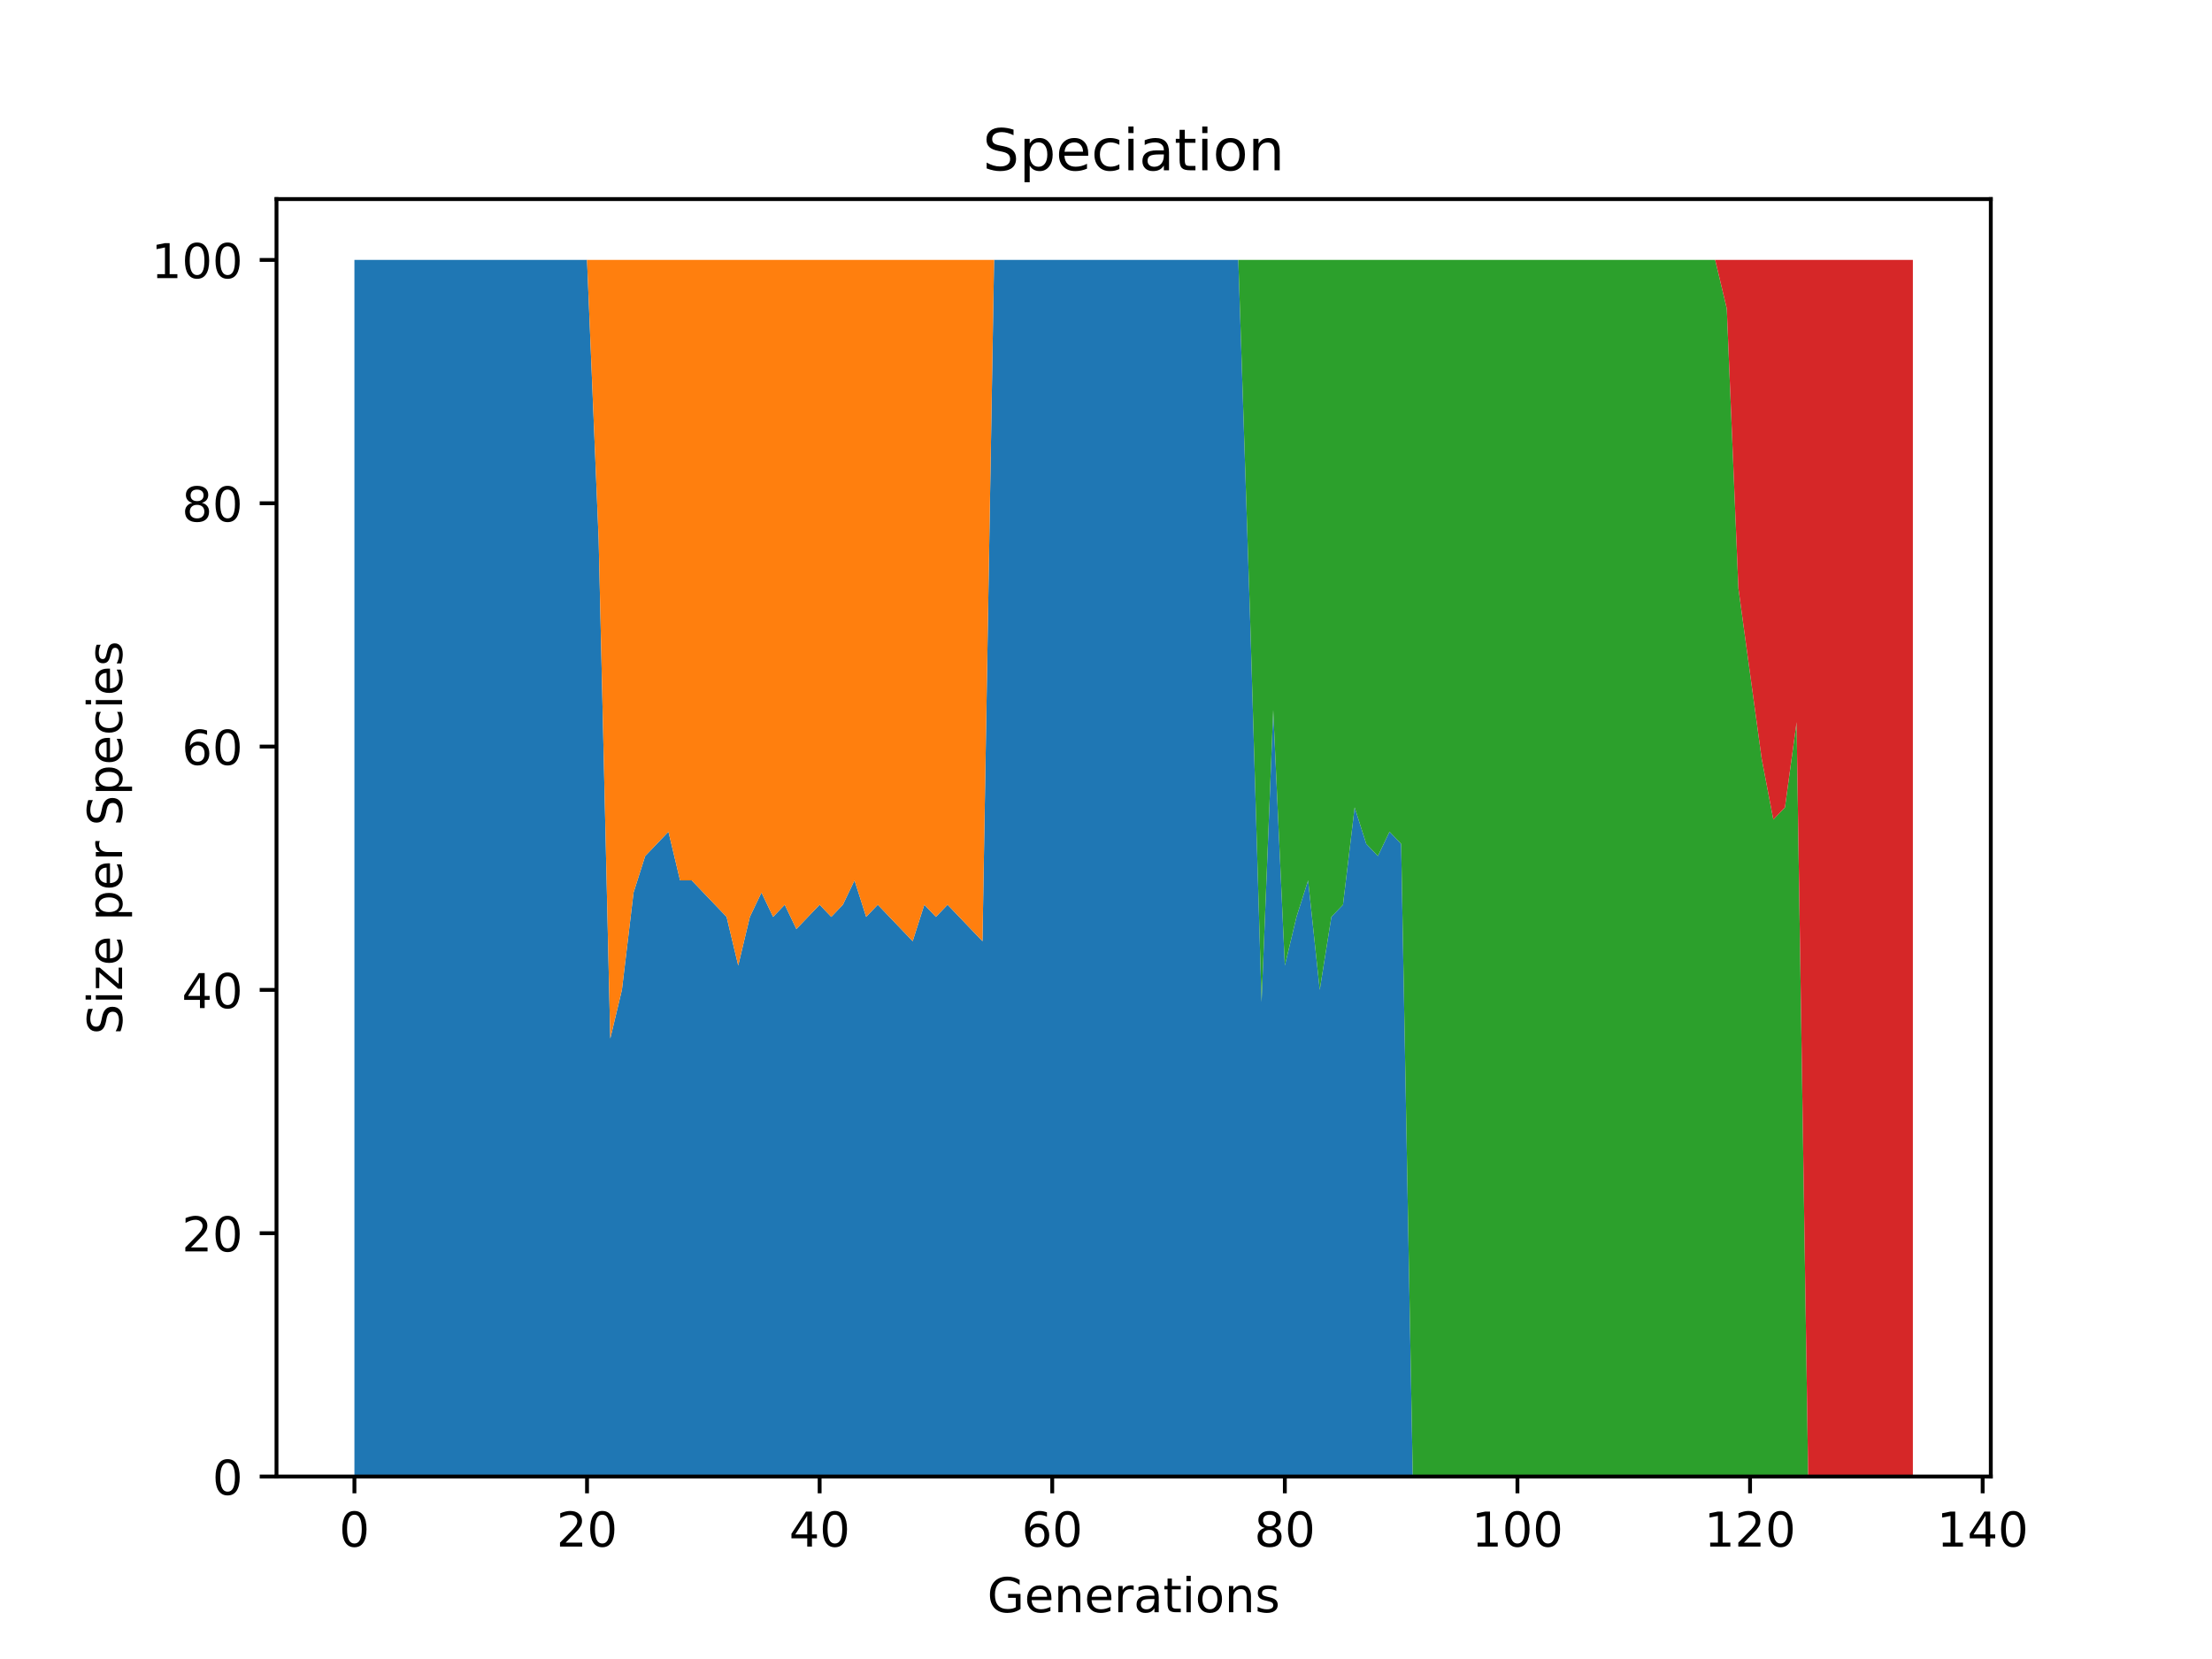 <?xml version="1.0" encoding="utf-8" standalone="no"?>
<!DOCTYPE svg PUBLIC "-//W3C//DTD SVG 1.1//EN"
  "http://www.w3.org/Graphics/SVG/1.1/DTD/svg11.dtd">
<!-- Created with matplotlib (https://matplotlib.org/) -->
<svg height="345.6pt" version="1.1" viewBox="0 0 460.8 345.6" width="460.8pt" xmlns="http://www.w3.org/2000/svg" xmlns:xlink="http://www.w3.org/1999/xlink">
 <defs>
  <style type="text/css">*{stroke-linecap:butt;stroke-linejoin:round;}</style>
 </defs>
 <g id="figure_1">
  <g id="patch_1">
   <path d="M 0 345.6 
L 460.8 345.6 
L 460.8 0 
L 0 0 
z
" style="fill:#ffffff;"/>
  </g>
  <g id="axes_1">
   <g id="patch_2">
    <path d="M 57.6 307.584 
L 414.72 307.584 
L 414.72 41.472 
L 57.6 41.472 
z
" style="fill:#ffffff;"/>
   </g>
   <g id="PolyCollection_1">
    <path clip-path="url(#p17ae2173c7)" d="M 73.833 54.144 
L 73.833 307.584 
L 76.256 307.584 
L 78.678 307.584 
L 81.101 307.584 
L 83.524 307.584 
L 85.947 307.584 
L 88.369 307.584 
L 90.792 307.584 
L 93.215 307.584 
L 95.638 307.584 
L 98.061 307.584 
L 100.483 307.584 
L 102.906 307.584 
L 105.329 307.584 
L 107.752 307.584 
L 110.175 307.584 
L 112.597 307.584 
L 115.02 307.584 
L 117.443 307.584 
L 119.866 307.584 
L 122.289 307.584 
L 124.711 307.584 
L 127.134 307.584 
L 129.557 307.584 
L 131.98 307.584 
L 134.403 307.584 
L 136.825 307.584 
L 139.248 307.584 
L 141.671 307.584 
L 144.094 307.584 
L 146.517 307.584 
L 148.939 307.584 
L 151.362 307.584 
L 153.785 307.584 
L 156.208 307.584 
L 158.631 307.584 
L 161.053 307.584 
L 163.476 307.584 
L 165.899 307.584 
L 168.322 307.584 
L 170.745 307.584 
L 173.167 307.584 
L 175.59 307.584 
L 178.013 307.584 
L 180.436 307.584 
L 182.859 307.584 
L 185.281 307.584 
L 187.704 307.584 
L 190.127 307.584 
L 192.55 307.584 
L 194.972 307.584 
L 197.395 307.584 
L 199.818 307.584 
L 202.241 307.584 
L 204.664 307.584 
L 207.086 307.584 
L 209.509 307.584 
L 211.932 307.584 
L 214.355 307.584 
L 216.778 307.584 
L 219.2 307.584 
L 221.623 307.584 
L 224.046 307.584 
L 226.469 307.584 
L 228.892 307.584 
L 231.314 307.584 
L 233.737 307.584 
L 236.16 307.584 
L 238.583 307.584 
L 241.006 307.584 
L 243.428 307.584 
L 245.851 307.584 
L 248.274 307.584 
L 250.697 307.584 
L 253.12 307.584 
L 255.542 307.584 
L 257.965 307.584 
L 260.388 307.584 
L 262.811 307.584 
L 265.234 307.584 
L 267.656 307.584 
L 270.079 307.584 
L 272.502 307.584 
L 274.925 307.584 
L 277.348 307.584 
L 279.77 307.584 
L 282.193 307.584 
L 284.616 307.584 
L 287.039 307.584 
L 289.461 307.584 
L 291.884 307.584 
L 294.307 307.584 
L 296.73 307.584 
L 299.153 307.584 
L 301.575 307.584 
L 303.998 307.584 
L 306.421 307.584 
L 308.844 307.584 
L 311.267 307.584 
L 313.689 307.584 
L 316.112 307.584 
L 318.535 307.584 
L 320.958 307.584 
L 323.381 307.584 
L 325.803 307.584 
L 328.226 307.584 
L 330.649 307.584 
L 333.072 307.584 
L 335.495 307.584 
L 337.917 307.584 
L 340.34 307.584 
L 342.763 307.584 
L 345.186 307.584 
L 347.609 307.584 
L 350.031 307.584 
L 352.454 307.584 
L 354.877 307.584 
L 357.3 307.584 
L 359.723 307.584 
L 362.145 307.584 
L 364.568 307.584 
L 366.991 307.584 
L 369.414 307.584 
L 371.837 307.584 
L 374.259 307.584 
L 376.682 307.584 
L 379.105 307.584 
L 381.528 307.584 
L 383.951 307.584 
L 386.373 307.584 
L 388.796 307.584 
L 391.219 307.584 
L 393.642 307.584 
L 396.064 307.584 
L 398.487 307.584 
L 398.487 307.584 
L 398.487 307.584 
L 396.064 307.584 
L 393.642 307.584 
L 391.219 307.584 
L 388.796 307.584 
L 386.373 307.584 
L 383.951 307.584 
L 381.528 307.584 
L 379.105 307.584 
L 376.682 307.584 
L 374.259 307.584 
L 371.837 307.584 
L 369.414 307.584 
L 366.991 307.584 
L 364.568 307.584 
L 362.145 307.584 
L 359.723 307.584 
L 357.3 307.584 
L 354.877 307.584 
L 352.454 307.584 
L 350.031 307.584 
L 347.609 307.584 
L 345.186 307.584 
L 342.763 307.584 
L 340.34 307.584 
L 337.917 307.584 
L 335.495 307.584 
L 333.072 307.584 
L 330.649 307.584 
L 328.226 307.584 
L 325.803 307.584 
L 323.381 307.584 
L 320.958 307.584 
L 318.535 307.584 
L 316.112 307.584 
L 313.689 307.584 
L 311.267 307.584 
L 308.844 307.584 
L 306.421 307.584 
L 303.998 307.584 
L 301.575 307.584 
L 299.153 307.584 
L 296.73 307.584 
L 294.307 307.584 
L 291.884 175.795 
L 289.461 173.261 
L 287.039 178.33 
L 284.616 175.795 
L 282.193 168.192 
L 279.77 188.467 
L 277.348 191.002 
L 274.925 206.208 
L 272.502 183.398 
L 270.079 191.002 
L 267.656 201.139 
L 265.234 147.917 
L 262.811 208.742 
L 260.388 127.642 
L 257.965 54.144 
L 255.542 54.144 
L 253.12 54.144 
L 250.697 54.144 
L 248.274 54.144 
L 245.851 54.144 
L 243.428 54.144 
L 241.006 54.144 
L 238.583 54.144 
L 236.16 54.144 
L 233.737 54.144 
L 231.314 54.144 
L 228.892 54.144 
L 226.469 54.144 
L 224.046 54.144 
L 221.623 54.144 
L 219.2 54.144 
L 216.778 54.144 
L 214.355 54.144 
L 211.932 54.144 
L 209.509 54.144 
L 207.086 54.144 
L 204.664 196.07 
L 202.241 193.536 
L 199.818 191.002 
L 197.395 188.467 
L 194.972 191.002 
L 192.55 188.467 
L 190.127 196.07 
L 187.704 193.536 
L 185.281 191.002 
L 182.859 188.467 
L 180.436 191.002 
L 178.013 183.398 
L 175.59 188.467 
L 173.167 191.002 
L 170.745 188.467 
L 168.322 191.002 
L 165.899 193.536 
L 163.476 188.467 
L 161.053 191.002 
L 158.631 185.933 
L 156.208 191.002 
L 153.785 201.139 
L 151.362 191.002 
L 148.939 188.467 
L 146.517 185.933 
L 144.094 183.398 
L 141.671 183.398 
L 139.248 173.261 
L 136.825 175.795 
L 134.403 178.33 
L 131.98 185.933 
L 129.557 206.208 
L 127.134 216.346 
L 124.711 112.435 
L 122.289 54.144 
L 119.866 54.144 
L 117.443 54.144 
L 115.02 54.144 
L 112.597 54.144 
L 110.175 54.144 
L 107.752 54.144 
L 105.329 54.144 
L 102.906 54.144 
L 100.483 54.144 
L 98.061 54.144 
L 95.638 54.144 
L 93.215 54.144 
L 90.792 54.144 
L 88.369 54.144 
L 85.947 54.144 
L 83.524 54.144 
L 81.101 54.144 
L 78.678 54.144 
L 76.256 54.144 
L 73.833 54.144 
z
" style="fill:#1f77b4;"/>
   </g>
   <g id="PolyCollection_2">
    <path clip-path="url(#p17ae2173c7)" d="M 73.833 54.144 
L 73.833 54.144 
L 76.256 54.144 
L 78.678 54.144 
L 81.101 54.144 
L 83.524 54.144 
L 85.947 54.144 
L 88.369 54.144 
L 90.792 54.144 
L 93.215 54.144 
L 95.638 54.144 
L 98.061 54.144 
L 100.483 54.144 
L 102.906 54.144 
L 105.329 54.144 
L 107.752 54.144 
L 110.175 54.144 
L 112.597 54.144 
L 115.02 54.144 
L 117.443 54.144 
L 119.866 54.144 
L 122.289 54.144 
L 124.711 112.435 
L 127.134 216.346 
L 129.557 206.208 
L 131.98 185.933 
L 134.403 178.33 
L 136.825 175.795 
L 139.248 173.261 
L 141.671 183.398 
L 144.094 183.398 
L 146.517 185.933 
L 148.939 188.467 
L 151.362 191.002 
L 153.785 201.139 
L 156.208 191.002 
L 158.631 185.933 
L 161.053 191.002 
L 163.476 188.467 
L 165.899 193.536 
L 168.322 191.002 
L 170.745 188.467 
L 173.167 191.002 
L 175.59 188.467 
L 178.013 183.398 
L 180.436 191.002 
L 182.859 188.467 
L 185.281 191.002 
L 187.704 193.536 
L 190.127 196.07 
L 192.55 188.467 
L 194.972 191.002 
L 197.395 188.467 
L 199.818 191.002 
L 202.241 193.536 
L 204.664 196.07 
L 207.086 54.144 
L 209.509 54.144 
L 211.932 54.144 
L 214.355 54.144 
L 216.778 54.144 
L 219.2 54.144 
L 221.623 54.144 
L 224.046 54.144 
L 226.469 54.144 
L 228.892 54.144 
L 231.314 54.144 
L 233.737 54.144 
L 236.16 54.144 
L 238.583 54.144 
L 241.006 54.144 
L 243.428 54.144 
L 245.851 54.144 
L 248.274 54.144 
L 250.697 54.144 
L 253.12 54.144 
L 255.542 54.144 
L 257.965 54.144 
L 260.388 127.642 
L 262.811 208.742 
L 265.234 147.917 
L 267.656 201.139 
L 270.079 191.002 
L 272.502 183.398 
L 274.925 206.208 
L 277.348 191.002 
L 279.77 188.467 
L 282.193 168.192 
L 284.616 175.795 
L 287.039 178.33 
L 289.461 173.261 
L 291.884 175.795 
L 294.307 307.584 
L 296.73 307.584 
L 299.153 307.584 
L 301.575 307.584 
L 303.998 307.584 
L 306.421 307.584 
L 308.844 307.584 
L 311.267 307.584 
L 313.689 307.584 
L 316.112 307.584 
L 318.535 307.584 
L 320.958 307.584 
L 323.381 307.584 
L 325.803 307.584 
L 328.226 307.584 
L 330.649 307.584 
L 333.072 307.584 
L 335.495 307.584 
L 337.917 307.584 
L 340.34 307.584 
L 342.763 307.584 
L 345.186 307.584 
L 347.609 307.584 
L 350.031 307.584 
L 352.454 307.584 
L 354.877 307.584 
L 357.3 307.584 
L 359.723 307.584 
L 362.145 307.584 
L 364.568 307.584 
L 366.991 307.584 
L 369.414 307.584 
L 371.837 307.584 
L 374.259 307.584 
L 376.682 307.584 
L 379.105 307.584 
L 381.528 307.584 
L 383.951 307.584 
L 386.373 307.584 
L 388.796 307.584 
L 391.219 307.584 
L 393.642 307.584 
L 396.064 307.584 
L 398.487 307.584 
L 398.487 307.584 
L 398.487 307.584 
L 396.064 307.584 
L 393.642 307.584 
L 391.219 307.584 
L 388.796 307.584 
L 386.373 307.584 
L 383.951 307.584 
L 381.528 307.584 
L 379.105 307.584 
L 376.682 307.584 
L 374.259 307.584 
L 371.837 307.584 
L 369.414 307.584 
L 366.991 307.584 
L 364.568 307.584 
L 362.145 307.584 
L 359.723 307.584 
L 357.3 307.584 
L 354.877 307.584 
L 352.454 307.584 
L 350.031 307.584 
L 347.609 307.584 
L 345.186 307.584 
L 342.763 307.584 
L 340.34 307.584 
L 337.917 307.584 
L 335.495 307.584 
L 333.072 307.584 
L 330.649 307.584 
L 328.226 307.584 
L 325.803 307.584 
L 323.381 307.584 
L 320.958 307.584 
L 318.535 307.584 
L 316.112 307.584 
L 313.689 307.584 
L 311.267 307.584 
L 308.844 307.584 
L 306.421 307.584 
L 303.998 307.584 
L 301.575 307.584 
L 299.153 307.584 
L 296.73 307.584 
L 294.307 307.584 
L 291.884 175.795 
L 289.461 173.261 
L 287.039 178.33 
L 284.616 175.795 
L 282.193 168.192 
L 279.77 188.467 
L 277.348 191.002 
L 274.925 206.208 
L 272.502 183.398 
L 270.079 191.002 
L 267.656 201.139 
L 265.234 147.917 
L 262.811 208.742 
L 260.388 127.642 
L 257.965 54.144 
L 255.542 54.144 
L 253.12 54.144 
L 250.697 54.144 
L 248.274 54.144 
L 245.851 54.144 
L 243.428 54.144 
L 241.006 54.144 
L 238.583 54.144 
L 236.16 54.144 
L 233.737 54.144 
L 231.314 54.144 
L 228.892 54.144 
L 226.469 54.144 
L 224.046 54.144 
L 221.623 54.144 
L 219.2 54.144 
L 216.778 54.144 
L 214.355 54.144 
L 211.932 54.144 
L 209.509 54.144 
L 207.086 54.144 
L 204.664 54.144 
L 202.241 54.144 
L 199.818 54.144 
L 197.395 54.144 
L 194.972 54.144 
L 192.55 54.144 
L 190.127 54.144 
L 187.704 54.144 
L 185.281 54.144 
L 182.859 54.144 
L 180.436 54.144 
L 178.013 54.144 
L 175.59 54.144 
L 173.167 54.144 
L 170.745 54.144 
L 168.322 54.144 
L 165.899 54.144 
L 163.476 54.144 
L 161.053 54.144 
L 158.631 54.144 
L 156.208 54.144 
L 153.785 54.144 
L 151.362 54.144 
L 148.939 54.144 
L 146.517 54.144 
L 144.094 54.144 
L 141.671 54.144 
L 139.248 54.144 
L 136.825 54.144 
L 134.403 54.144 
L 131.98 54.144 
L 129.557 54.144 
L 127.134 54.144 
L 124.711 54.144 
L 122.289 54.144 
L 119.866 54.144 
L 117.443 54.144 
L 115.02 54.144 
L 112.597 54.144 
L 110.175 54.144 
L 107.752 54.144 
L 105.329 54.144 
L 102.906 54.144 
L 100.483 54.144 
L 98.061 54.144 
L 95.638 54.144 
L 93.215 54.144 
L 90.792 54.144 
L 88.369 54.144 
L 85.947 54.144 
L 83.524 54.144 
L 81.101 54.144 
L 78.678 54.144 
L 76.256 54.144 
L 73.833 54.144 
z
" style="fill:#ff7f0e;"/>
   </g>
   <g id="PolyCollection_3">
    <path clip-path="url(#p17ae2173c7)" d="M 73.833 54.144 
L 73.833 54.144 
L 76.256 54.144 
L 78.678 54.144 
L 81.101 54.144 
L 83.524 54.144 
L 85.947 54.144 
L 88.369 54.144 
L 90.792 54.144 
L 93.215 54.144 
L 95.638 54.144 
L 98.061 54.144 
L 100.483 54.144 
L 102.906 54.144 
L 105.329 54.144 
L 107.752 54.144 
L 110.175 54.144 
L 112.597 54.144 
L 115.02 54.144 
L 117.443 54.144 
L 119.866 54.144 
L 122.289 54.144 
L 124.711 54.144 
L 127.134 54.144 
L 129.557 54.144 
L 131.98 54.144 
L 134.403 54.144 
L 136.825 54.144 
L 139.248 54.144 
L 141.671 54.144 
L 144.094 54.144 
L 146.517 54.144 
L 148.939 54.144 
L 151.362 54.144 
L 153.785 54.144 
L 156.208 54.144 
L 158.631 54.144 
L 161.053 54.144 
L 163.476 54.144 
L 165.899 54.144 
L 168.322 54.144 
L 170.745 54.144 
L 173.167 54.144 
L 175.59 54.144 
L 178.013 54.144 
L 180.436 54.144 
L 182.859 54.144 
L 185.281 54.144 
L 187.704 54.144 
L 190.127 54.144 
L 192.55 54.144 
L 194.972 54.144 
L 197.395 54.144 
L 199.818 54.144 
L 202.241 54.144 
L 204.664 54.144 
L 207.086 54.144 
L 209.509 54.144 
L 211.932 54.144 
L 214.355 54.144 
L 216.778 54.144 
L 219.2 54.144 
L 221.623 54.144 
L 224.046 54.144 
L 226.469 54.144 
L 228.892 54.144 
L 231.314 54.144 
L 233.737 54.144 
L 236.16 54.144 
L 238.583 54.144 
L 241.006 54.144 
L 243.428 54.144 
L 245.851 54.144 
L 248.274 54.144 
L 250.697 54.144 
L 253.12 54.144 
L 255.542 54.144 
L 257.965 54.144 
L 260.388 127.642 
L 262.811 208.742 
L 265.234 147.917 
L 267.656 201.139 
L 270.079 191.002 
L 272.502 183.398 
L 274.925 206.208 
L 277.348 191.002 
L 279.77 188.467 
L 282.193 168.192 
L 284.616 175.795 
L 287.039 178.33 
L 289.461 173.261 
L 291.884 175.795 
L 294.307 307.584 
L 296.73 307.584 
L 299.153 307.584 
L 301.575 307.584 
L 303.998 307.584 
L 306.421 307.584 
L 308.844 307.584 
L 311.267 307.584 
L 313.689 307.584 
L 316.112 307.584 
L 318.535 307.584 
L 320.958 307.584 
L 323.381 307.584 
L 325.803 307.584 
L 328.226 307.584 
L 330.649 307.584 
L 333.072 307.584 
L 335.495 307.584 
L 337.917 307.584 
L 340.34 307.584 
L 342.763 307.584 
L 345.186 307.584 
L 347.609 307.584 
L 350.031 307.584 
L 352.454 307.584 
L 354.877 307.584 
L 357.3 307.584 
L 359.723 307.584 
L 362.145 307.584 
L 364.568 307.584 
L 366.991 307.584 
L 369.414 307.584 
L 371.837 307.584 
L 374.259 307.584 
L 376.682 307.584 
L 379.105 307.584 
L 381.528 307.584 
L 383.951 307.584 
L 386.373 307.584 
L 388.796 307.584 
L 391.219 307.584 
L 393.642 307.584 
L 396.064 307.584 
L 398.487 307.584 
L 398.487 307.584 
L 398.487 307.584 
L 396.064 307.584 
L 393.642 307.584 
L 391.219 307.584 
L 388.796 307.584 
L 386.373 307.584 
L 383.951 307.584 
L 381.528 307.584 
L 379.105 307.584 
L 376.682 307.584 
L 374.259 150.451 
L 371.837 168.192 
L 369.414 170.726 
L 366.991 158.054 
L 364.568 140.314 
L 362.145 122.573 
L 359.723 64.282 
L 357.3 54.144 
L 354.877 54.144 
L 352.454 54.144 
L 350.031 54.144 
L 347.609 54.144 
L 345.186 54.144 
L 342.763 54.144 
L 340.34 54.144 
L 337.917 54.144 
L 335.495 54.144 
L 333.072 54.144 
L 330.649 54.144 
L 328.226 54.144 
L 325.803 54.144 
L 323.381 54.144 
L 320.958 54.144 
L 318.535 54.144 
L 316.112 54.144 
L 313.689 54.144 
L 311.267 54.144 
L 308.844 54.144 
L 306.421 54.144 
L 303.998 54.144 
L 301.575 54.144 
L 299.153 54.144 
L 296.73 54.144 
L 294.307 54.144 
L 291.884 54.144 
L 289.461 54.144 
L 287.039 54.144 
L 284.616 54.144 
L 282.193 54.144 
L 279.77 54.144 
L 277.348 54.144 
L 274.925 54.144 
L 272.502 54.144 
L 270.079 54.144 
L 267.656 54.144 
L 265.234 54.144 
L 262.811 54.144 
L 260.388 54.144 
L 257.965 54.144 
L 255.542 54.144 
L 253.12 54.144 
L 250.697 54.144 
L 248.274 54.144 
L 245.851 54.144 
L 243.428 54.144 
L 241.006 54.144 
L 238.583 54.144 
L 236.16 54.144 
L 233.737 54.144 
L 231.314 54.144 
L 228.892 54.144 
L 226.469 54.144 
L 224.046 54.144 
L 221.623 54.144 
L 219.2 54.144 
L 216.778 54.144 
L 214.355 54.144 
L 211.932 54.144 
L 209.509 54.144 
L 207.086 54.144 
L 204.664 54.144 
L 202.241 54.144 
L 199.818 54.144 
L 197.395 54.144 
L 194.972 54.144 
L 192.55 54.144 
L 190.127 54.144 
L 187.704 54.144 
L 185.281 54.144 
L 182.859 54.144 
L 180.436 54.144 
L 178.013 54.144 
L 175.59 54.144 
L 173.167 54.144 
L 170.745 54.144 
L 168.322 54.144 
L 165.899 54.144 
L 163.476 54.144 
L 161.053 54.144 
L 158.631 54.144 
L 156.208 54.144 
L 153.785 54.144 
L 151.362 54.144 
L 148.939 54.144 
L 146.517 54.144 
L 144.094 54.144 
L 141.671 54.144 
L 139.248 54.144 
L 136.825 54.144 
L 134.403 54.144 
L 131.98 54.144 
L 129.557 54.144 
L 127.134 54.144 
L 124.711 54.144 
L 122.289 54.144 
L 119.866 54.144 
L 117.443 54.144 
L 115.02 54.144 
L 112.597 54.144 
L 110.175 54.144 
L 107.752 54.144 
L 105.329 54.144 
L 102.906 54.144 
L 100.483 54.144 
L 98.061 54.144 
L 95.638 54.144 
L 93.215 54.144 
L 90.792 54.144 
L 88.369 54.144 
L 85.947 54.144 
L 83.524 54.144 
L 81.101 54.144 
L 78.678 54.144 
L 76.256 54.144 
L 73.833 54.144 
z
" style="fill:#2ca02c;"/>
   </g>
   <g id="PolyCollection_4">
    <path clip-path="url(#p17ae2173c7)" d="M 73.833 54.144 
L 73.833 54.144 
L 76.256 54.144 
L 78.678 54.144 
L 81.101 54.144 
L 83.524 54.144 
L 85.947 54.144 
L 88.369 54.144 
L 90.792 54.144 
L 93.215 54.144 
L 95.638 54.144 
L 98.061 54.144 
L 100.483 54.144 
L 102.906 54.144 
L 105.329 54.144 
L 107.752 54.144 
L 110.175 54.144 
L 112.597 54.144 
L 115.02 54.144 
L 117.443 54.144 
L 119.866 54.144 
L 122.289 54.144 
L 124.711 54.144 
L 127.134 54.144 
L 129.557 54.144 
L 131.98 54.144 
L 134.403 54.144 
L 136.825 54.144 
L 139.248 54.144 
L 141.671 54.144 
L 144.094 54.144 
L 146.517 54.144 
L 148.939 54.144 
L 151.362 54.144 
L 153.785 54.144 
L 156.208 54.144 
L 158.631 54.144 
L 161.053 54.144 
L 163.476 54.144 
L 165.899 54.144 
L 168.322 54.144 
L 170.745 54.144 
L 173.167 54.144 
L 175.59 54.144 
L 178.013 54.144 
L 180.436 54.144 
L 182.859 54.144 
L 185.281 54.144 
L 187.704 54.144 
L 190.127 54.144 
L 192.55 54.144 
L 194.972 54.144 
L 197.395 54.144 
L 199.818 54.144 
L 202.241 54.144 
L 204.664 54.144 
L 207.086 54.144 
L 209.509 54.144 
L 211.932 54.144 
L 214.355 54.144 
L 216.778 54.144 
L 219.2 54.144 
L 221.623 54.144 
L 224.046 54.144 
L 226.469 54.144 
L 228.892 54.144 
L 231.314 54.144 
L 233.737 54.144 
L 236.16 54.144 
L 238.583 54.144 
L 241.006 54.144 
L 243.428 54.144 
L 245.851 54.144 
L 248.274 54.144 
L 250.697 54.144 
L 253.12 54.144 
L 255.542 54.144 
L 257.965 54.144 
L 260.388 54.144 
L 262.811 54.144 
L 265.234 54.144 
L 267.656 54.144 
L 270.079 54.144 
L 272.502 54.144 
L 274.925 54.144 
L 277.348 54.144 
L 279.77 54.144 
L 282.193 54.144 
L 284.616 54.144 
L 287.039 54.144 
L 289.461 54.144 
L 291.884 54.144 
L 294.307 54.144 
L 296.73 54.144 
L 299.153 54.144 
L 301.575 54.144 
L 303.998 54.144 
L 306.421 54.144 
L 308.844 54.144 
L 311.267 54.144 
L 313.689 54.144 
L 316.112 54.144 
L 318.535 54.144 
L 320.958 54.144 
L 323.381 54.144 
L 325.803 54.144 
L 328.226 54.144 
L 330.649 54.144 
L 333.072 54.144 
L 335.495 54.144 
L 337.917 54.144 
L 340.34 54.144 
L 342.763 54.144 
L 345.186 54.144 
L 347.609 54.144 
L 350.031 54.144 
L 352.454 54.144 
L 354.877 54.144 
L 357.3 54.144 
L 359.723 64.282 
L 362.145 122.573 
L 364.568 140.314 
L 366.991 158.054 
L 369.414 170.726 
L 371.837 168.192 
L 374.259 150.451 
L 376.682 307.584 
L 379.105 307.584 
L 381.528 307.584 
L 383.951 307.584 
L 386.373 307.584 
L 388.796 307.584 
L 391.219 307.584 
L 393.642 307.584 
L 396.064 307.584 
L 398.487 307.584 
L 398.487 54.144 
L 398.487 54.144 
L 396.064 54.144 
L 393.642 54.144 
L 391.219 54.144 
L 388.796 54.144 
L 386.373 54.144 
L 383.951 54.144 
L 381.528 54.144 
L 379.105 54.144 
L 376.682 54.144 
L 374.259 54.144 
L 371.837 54.144 
L 369.414 54.144 
L 366.991 54.144 
L 364.568 54.144 
L 362.145 54.144 
L 359.723 54.144 
L 357.3 54.144 
L 354.877 54.144 
L 352.454 54.144 
L 350.031 54.144 
L 347.609 54.144 
L 345.186 54.144 
L 342.763 54.144 
L 340.34 54.144 
L 337.917 54.144 
L 335.495 54.144 
L 333.072 54.144 
L 330.649 54.144 
L 328.226 54.144 
L 325.803 54.144 
L 323.381 54.144 
L 320.958 54.144 
L 318.535 54.144 
L 316.112 54.144 
L 313.689 54.144 
L 311.267 54.144 
L 308.844 54.144 
L 306.421 54.144 
L 303.998 54.144 
L 301.575 54.144 
L 299.153 54.144 
L 296.73 54.144 
L 294.307 54.144 
L 291.884 54.144 
L 289.461 54.144 
L 287.039 54.144 
L 284.616 54.144 
L 282.193 54.144 
L 279.77 54.144 
L 277.348 54.144 
L 274.925 54.144 
L 272.502 54.144 
L 270.079 54.144 
L 267.656 54.144 
L 265.234 54.144 
L 262.811 54.144 
L 260.388 54.144 
L 257.965 54.144 
L 255.542 54.144 
L 253.12 54.144 
L 250.697 54.144 
L 248.274 54.144 
L 245.851 54.144 
L 243.428 54.144 
L 241.006 54.144 
L 238.583 54.144 
L 236.16 54.144 
L 233.737 54.144 
L 231.314 54.144 
L 228.892 54.144 
L 226.469 54.144 
L 224.046 54.144 
L 221.623 54.144 
L 219.2 54.144 
L 216.778 54.144 
L 214.355 54.144 
L 211.932 54.144 
L 209.509 54.144 
L 207.086 54.144 
L 204.664 54.144 
L 202.241 54.144 
L 199.818 54.144 
L 197.395 54.144 
L 194.972 54.144 
L 192.55 54.144 
L 190.127 54.144 
L 187.704 54.144 
L 185.281 54.144 
L 182.859 54.144 
L 180.436 54.144 
L 178.013 54.144 
L 175.59 54.144 
L 173.167 54.144 
L 170.745 54.144 
L 168.322 54.144 
L 165.899 54.144 
L 163.476 54.144 
L 161.053 54.144 
L 158.631 54.144 
L 156.208 54.144 
L 153.785 54.144 
L 151.362 54.144 
L 148.939 54.144 
L 146.517 54.144 
L 144.094 54.144 
L 141.671 54.144 
L 139.248 54.144 
L 136.825 54.144 
L 134.403 54.144 
L 131.98 54.144 
L 129.557 54.144 
L 127.134 54.144 
L 124.711 54.144 
L 122.289 54.144 
L 119.866 54.144 
L 117.443 54.144 
L 115.02 54.144 
L 112.597 54.144 
L 110.175 54.144 
L 107.752 54.144 
L 105.329 54.144 
L 102.906 54.144 
L 100.483 54.144 
L 98.061 54.144 
L 95.638 54.144 
L 93.215 54.144 
L 90.792 54.144 
L 88.369 54.144 
L 85.947 54.144 
L 83.524 54.144 
L 81.101 54.144 
L 78.678 54.144 
L 76.256 54.144 
L 73.833 54.144 
z
" style="fill:#d62728;"/>
   </g>
   <g id="matplotlib.axis_1">
    <g id="xtick_1">
     <g id="line2d_1">
      <defs>
       <path d="M 0 0 
L 0 3.5 
" id="mc0cafa5bbc" style="stroke:#000000;stroke-width:0.8;"/>
      </defs>
      <g>
       <use style="stroke:#000000;stroke-width:0.8;" x="73.833" xlink:href="#mc0cafa5bbc" y="307.584"/>
      </g>
     </g>
     <g id="text_1">
      <!-- 0 -->
      <g transform="translate(70.651 322.182)scale(0.1 -0.1)">
       <defs>
        <path d="M 31.781 66.406 
Q 24.172 66.406 20.328 58.906 
Q 16.5 51.422 16.5 36.375 
Q 16.5 21.391 20.328 13.891 
Q 24.172 6.391 31.781 6.391 
Q 39.453 6.391 43.281 13.891 
Q 47.125 21.391 47.125 36.375 
Q 47.125 51.422 43.281 58.906 
Q 39.453 66.406 31.781 66.406 
z
M 31.781 74.219 
Q 44.047 74.219 50.516 64.516 
Q 56.984 54.828 56.984 36.375 
Q 56.984 17.969 50.516 8.266 
Q 44.047 -1.422 31.781 -1.422 
Q 19.531 -1.422 13.062 8.266 
Q 6.594 17.969 6.594 36.375 
Q 6.594 54.828 13.062 64.516 
Q 19.531 74.219 31.781 74.219 
z
" id="DejaVuSans-48"/>
       </defs>
       <use xlink:href="#DejaVuSans-48"/>
      </g>
     </g>
    </g>
    <g id="xtick_2">
     <g id="line2d_2">
      <g>
       <use style="stroke:#000000;stroke-width:0.8;" x="122.289" xlink:href="#mc0cafa5bbc" y="307.584"/>
      </g>
     </g>
     <g id="text_2">
      <!-- 20 -->
      <g transform="translate(115.926 322.182)scale(0.1 -0.1)">
       <defs>
        <path d="M 19.188 8.297 
L 53.609 8.297 
L 53.609 0 
L 7.328 0 
L 7.328 8.297 
Q 12.938 14.109 22.625 23.891 
Q 32.328 33.688 34.812 36.531 
Q 39.547 41.844 41.422 45.531 
Q 43.312 49.219 43.312 52.781 
Q 43.312 58.594 39.234 62.25 
Q 35.156 65.922 28.609 65.922 
Q 23.969 65.922 18.812 64.312 
Q 13.672 62.703 7.812 59.422 
L 7.812 69.391 
Q 13.766 71.781 18.938 73 
Q 24.125 74.219 28.422 74.219 
Q 39.75 74.219 46.484 68.547 
Q 53.219 62.891 53.219 53.422 
Q 53.219 48.922 51.531 44.891 
Q 49.859 40.875 45.406 35.406 
Q 44.188 33.984 37.641 27.219 
Q 31.109 20.453 19.188 8.297 
z
" id="DejaVuSans-50"/>
       </defs>
       <use xlink:href="#DejaVuSans-50"/>
       <use x="63.623" xlink:href="#DejaVuSans-48"/>
      </g>
     </g>
    </g>
    <g id="xtick_3">
     <g id="line2d_3">
      <g>
       <use style="stroke:#000000;stroke-width:0.8;" x="170.745" xlink:href="#mc0cafa5bbc" y="307.584"/>
      </g>
     </g>
     <g id="text_3">
      <!-- 40 -->
      <g transform="translate(164.382 322.182)scale(0.1 -0.1)">
       <defs>
        <path d="M 37.797 64.312 
L 12.891 25.391 
L 37.797 25.391 
z
M 35.203 72.906 
L 47.609 72.906 
L 47.609 25.391 
L 58.016 25.391 
L 58.016 17.188 
L 47.609 17.188 
L 47.609 0 
L 37.797 0 
L 37.797 17.188 
L 4.891 17.188 
L 4.891 26.703 
z
" id="DejaVuSans-52"/>
       </defs>
       <use xlink:href="#DejaVuSans-52"/>
       <use x="63.623" xlink:href="#DejaVuSans-48"/>
      </g>
     </g>
    </g>
    <g id="xtick_4">
     <g id="line2d_4">
      <g>
       <use style="stroke:#000000;stroke-width:0.8;" x="219.2" xlink:href="#mc0cafa5bbc" y="307.584"/>
      </g>
     </g>
     <g id="text_4">
      <!-- 60 -->
      <g transform="translate(212.838 322.182)scale(0.1 -0.1)">
       <defs>
        <path d="M 33.016 40.375 
Q 26.375 40.375 22.484 35.828 
Q 18.609 31.297 18.609 23.391 
Q 18.609 15.531 22.484 10.953 
Q 26.375 6.391 33.016 6.391 
Q 39.656 6.391 43.531 10.953 
Q 47.406 15.531 47.406 23.391 
Q 47.406 31.297 43.531 35.828 
Q 39.656 40.375 33.016 40.375 
z
M 52.594 71.297 
L 52.594 62.312 
Q 48.875 64.062 45.094 64.984 
Q 41.312 65.922 37.594 65.922 
Q 27.828 65.922 22.672 59.328 
Q 17.531 52.734 16.797 39.406 
Q 19.672 43.656 24.016 45.922 
Q 28.375 48.188 33.594 48.188 
Q 44.578 48.188 50.953 41.516 
Q 57.328 34.859 57.328 23.391 
Q 57.328 12.156 50.688 5.359 
Q 44.047 -1.422 33.016 -1.422 
Q 20.359 -1.422 13.672 8.266 
Q 6.984 17.969 6.984 36.375 
Q 6.984 53.656 15.188 63.938 
Q 23.391 74.219 37.203 74.219 
Q 40.922 74.219 44.703 73.484 
Q 48.484 72.75 52.594 71.297 
z
" id="DejaVuSans-54"/>
       </defs>
       <use xlink:href="#DejaVuSans-54"/>
       <use x="63.623" xlink:href="#DejaVuSans-48"/>
      </g>
     </g>
    </g>
    <g id="xtick_5">
     <g id="line2d_5">
      <g>
       <use style="stroke:#000000;stroke-width:0.8;" x="267.656" xlink:href="#mc0cafa5bbc" y="307.584"/>
      </g>
     </g>
     <g id="text_5">
      <!-- 80 -->
      <g transform="translate(261.294 322.182)scale(0.1 -0.1)">
       <defs>
        <path d="M 31.781 34.625 
Q 24.75 34.625 20.719 30.859 
Q 16.703 27.094 16.703 20.516 
Q 16.703 13.922 20.719 10.156 
Q 24.75 6.391 31.781 6.391 
Q 38.812 6.391 42.859 10.172 
Q 46.922 13.969 46.922 20.516 
Q 46.922 27.094 42.891 30.859 
Q 38.875 34.625 31.781 34.625 
z
M 21.922 38.812 
Q 15.578 40.375 12.031 44.719 
Q 8.5 49.078 8.5 55.328 
Q 8.5 64.062 14.719 69.141 
Q 20.953 74.219 31.781 74.219 
Q 42.672 74.219 48.875 69.141 
Q 55.078 64.062 55.078 55.328 
Q 55.078 49.078 51.531 44.719 
Q 48 40.375 41.703 38.812 
Q 48.828 37.156 52.797 32.312 
Q 56.781 27.484 56.781 20.516 
Q 56.781 9.906 50.312 4.234 
Q 43.844 -1.422 31.781 -1.422 
Q 19.734 -1.422 13.25 4.234 
Q 6.781 9.906 6.781 20.516 
Q 6.781 27.484 10.781 32.312 
Q 14.797 37.156 21.922 38.812 
z
M 18.312 54.391 
Q 18.312 48.734 21.844 45.562 
Q 25.391 42.391 31.781 42.391 
Q 38.141 42.391 41.719 45.562 
Q 45.312 48.734 45.312 54.391 
Q 45.312 60.062 41.719 63.234 
Q 38.141 66.406 31.781 66.406 
Q 25.391 66.406 21.844 63.234 
Q 18.312 60.062 18.312 54.391 
z
" id="DejaVuSans-56"/>
       </defs>
       <use xlink:href="#DejaVuSans-56"/>
       <use x="63.623" xlink:href="#DejaVuSans-48"/>
      </g>
     </g>
    </g>
    <g id="xtick_6">
     <g id="line2d_6">
      <g>
       <use style="stroke:#000000;stroke-width:0.8;" x="316.112" xlink:href="#mc0cafa5bbc" y="307.584"/>
      </g>
     </g>
     <g id="text_6">
      <!-- 100 -->
      <g transform="translate(306.568 322.182)scale(0.1 -0.1)">
       <defs>
        <path d="M 12.406 8.297 
L 28.516 8.297 
L 28.516 63.922 
L 10.984 60.406 
L 10.984 69.391 
L 28.422 72.906 
L 38.281 72.906 
L 38.281 8.297 
L 54.391 8.297 
L 54.391 0 
L 12.406 0 
z
" id="DejaVuSans-49"/>
       </defs>
       <use xlink:href="#DejaVuSans-49"/>
       <use x="63.623" xlink:href="#DejaVuSans-48"/>
       <use x="127.246" xlink:href="#DejaVuSans-48"/>
      </g>
     </g>
    </g>
    <g id="xtick_7">
     <g id="line2d_7">
      <g>
       <use style="stroke:#000000;stroke-width:0.8;" x="364.568" xlink:href="#mc0cafa5bbc" y="307.584"/>
      </g>
     </g>
     <g id="text_7">
      <!-- 120 -->
      <g transform="translate(355.024 322.182)scale(0.1 -0.1)">
       <use xlink:href="#DejaVuSans-49"/>
       <use x="63.623" xlink:href="#DejaVuSans-50"/>
       <use x="127.246" xlink:href="#DejaVuSans-48"/>
      </g>
     </g>
    </g>
    <g id="xtick_8">
     <g id="line2d_8">
      <g>
       <use style="stroke:#000000;stroke-width:0.8;" x="413.024" xlink:href="#mc0cafa5bbc" y="307.584"/>
      </g>
     </g>
     <g id="text_8">
      <!-- 140 -->
      <g transform="translate(403.48 322.182)scale(0.1 -0.1)">
       <use xlink:href="#DejaVuSans-49"/>
       <use x="63.623" xlink:href="#DejaVuSans-52"/>
       <use x="127.246" xlink:href="#DejaVuSans-48"/>
      </g>
     </g>
    </g>
    <g id="text_9">
     <!-- Generations -->
     <g transform="translate(205.662 335.861)scale(0.1 -0.1)">
      <defs>
       <path d="M 59.516 10.406 
L 59.516 29.984 
L 43.406 29.984 
L 43.406 38.094 
L 69.281 38.094 
L 69.281 6.781 
Q 63.578 2.734 56.688 0.656 
Q 49.812 -1.422 42 -1.422 
Q 24.906 -1.422 15.25 8.562 
Q 5.609 18.562 5.609 36.375 
Q 5.609 54.25 15.25 64.234 
Q 24.906 74.219 42 74.219 
Q 49.125 74.219 55.547 72.453 
Q 61.969 70.703 67.391 67.281 
L 67.391 56.781 
Q 61.922 61.422 55.766 63.766 
Q 49.609 66.109 42.828 66.109 
Q 29.438 66.109 22.719 58.641 
Q 16.016 51.172 16.016 36.375 
Q 16.016 21.625 22.719 14.156 
Q 29.438 6.688 42.828 6.688 
Q 48.047 6.688 52.141 7.594 
Q 56.25 8.5 59.516 10.406 
z
" id="DejaVuSans-71"/>
       <path d="M 56.203 29.594 
L 56.203 25.203 
L 14.891 25.203 
Q 15.484 15.922 20.484 11.062 
Q 25.484 6.203 34.422 6.203 
Q 39.594 6.203 44.453 7.469 
Q 49.312 8.734 54.109 11.281 
L 54.109 2.781 
Q 49.266 0.734 44.188 -0.344 
Q 39.109 -1.422 33.891 -1.422 
Q 20.797 -1.422 13.156 6.188 
Q 5.516 13.812 5.516 26.812 
Q 5.516 40.234 12.766 48.109 
Q 20.016 56 32.328 56 
Q 43.359 56 49.781 48.891 
Q 56.203 41.797 56.203 29.594 
z
M 47.219 32.234 
Q 47.125 39.594 43.094 43.984 
Q 39.062 48.391 32.422 48.391 
Q 24.906 48.391 20.391 44.141 
Q 15.875 39.891 15.188 32.172 
z
" id="DejaVuSans-101"/>
       <path d="M 54.891 33.016 
L 54.891 0 
L 45.906 0 
L 45.906 32.719 
Q 45.906 40.484 42.875 44.328 
Q 39.844 48.188 33.797 48.188 
Q 26.516 48.188 22.312 43.547 
Q 18.109 38.922 18.109 30.906 
L 18.109 0 
L 9.078 0 
L 9.078 54.688 
L 18.109 54.688 
L 18.109 46.188 
Q 21.344 51.125 25.703 53.562 
Q 30.078 56 35.797 56 
Q 45.219 56 50.047 50.172 
Q 54.891 44.344 54.891 33.016 
z
" id="DejaVuSans-110"/>
       <path d="M 41.109 46.297 
Q 39.594 47.172 37.812 47.578 
Q 36.031 48 33.891 48 
Q 26.266 48 22.188 43.047 
Q 18.109 38.094 18.109 28.812 
L 18.109 0 
L 9.078 0 
L 9.078 54.688 
L 18.109 54.688 
L 18.109 46.188 
Q 20.953 51.172 25.484 53.578 
Q 30.031 56 36.531 56 
Q 37.453 56 38.578 55.875 
Q 39.703 55.766 41.062 55.516 
z
" id="DejaVuSans-114"/>
       <path d="M 34.281 27.484 
Q 23.391 27.484 19.188 25 
Q 14.984 22.516 14.984 16.5 
Q 14.984 11.719 18.141 8.906 
Q 21.297 6.109 26.703 6.109 
Q 34.188 6.109 38.703 11.406 
Q 43.219 16.703 43.219 25.484 
L 43.219 27.484 
z
M 52.203 31.203 
L 52.203 0 
L 43.219 0 
L 43.219 8.297 
Q 40.141 3.328 35.547 0.953 
Q 30.953 -1.422 24.312 -1.422 
Q 15.922 -1.422 10.953 3.297 
Q 6 8.016 6 15.922 
Q 6 25.141 12.172 29.828 
Q 18.359 34.516 30.609 34.516 
L 43.219 34.516 
L 43.219 35.406 
Q 43.219 41.609 39.141 45 
Q 35.062 48.391 27.688 48.391 
Q 23 48.391 18.547 47.266 
Q 14.109 46.141 10.016 43.891 
L 10.016 52.203 
Q 14.938 54.109 19.578 55.047 
Q 24.219 56 28.609 56 
Q 40.484 56 46.344 49.844 
Q 52.203 43.703 52.203 31.203 
z
" id="DejaVuSans-97"/>
       <path d="M 18.312 70.219 
L 18.312 54.688 
L 36.812 54.688 
L 36.812 47.703 
L 18.312 47.703 
L 18.312 18.016 
Q 18.312 11.328 20.141 9.422 
Q 21.969 7.516 27.594 7.516 
L 36.812 7.516 
L 36.812 0 
L 27.594 0 
Q 17.188 0 13.234 3.875 
Q 9.281 7.766 9.281 18.016 
L 9.281 47.703 
L 2.688 47.703 
L 2.688 54.688 
L 9.281 54.688 
L 9.281 70.219 
z
" id="DejaVuSans-116"/>
       <path d="M 9.422 54.688 
L 18.406 54.688 
L 18.406 0 
L 9.422 0 
z
M 9.422 75.984 
L 18.406 75.984 
L 18.406 64.594 
L 9.422 64.594 
z
" id="DejaVuSans-105"/>
       <path d="M 30.609 48.391 
Q 23.391 48.391 19.188 42.75 
Q 14.984 37.109 14.984 27.297 
Q 14.984 17.484 19.156 11.844 
Q 23.344 6.203 30.609 6.203 
Q 37.797 6.203 41.984 11.859 
Q 46.188 17.531 46.188 27.297 
Q 46.188 37.016 41.984 42.703 
Q 37.797 48.391 30.609 48.391 
z
M 30.609 56 
Q 42.328 56 49.016 48.375 
Q 55.719 40.766 55.719 27.297 
Q 55.719 13.875 49.016 6.219 
Q 42.328 -1.422 30.609 -1.422 
Q 18.844 -1.422 12.172 6.219 
Q 5.516 13.875 5.516 27.297 
Q 5.516 40.766 12.172 48.375 
Q 18.844 56 30.609 56 
z
" id="DejaVuSans-111"/>
       <path d="M 44.281 53.078 
L 44.281 44.578 
Q 40.484 46.531 36.375 47.5 
Q 32.281 48.484 27.875 48.484 
Q 21.188 48.484 17.844 46.438 
Q 14.5 44.391 14.5 40.281 
Q 14.5 37.156 16.891 35.375 
Q 19.281 33.594 26.516 31.984 
L 29.594 31.297 
Q 39.156 29.25 43.188 25.516 
Q 47.219 21.781 47.219 15.094 
Q 47.219 7.469 41.188 3.016 
Q 35.156 -1.422 24.609 -1.422 
Q 20.219 -1.422 15.453 -0.562 
Q 10.688 0.297 5.422 2 
L 5.422 11.281 
Q 10.406 8.688 15.234 7.391 
Q 20.062 6.109 24.812 6.109 
Q 31.156 6.109 34.562 8.281 
Q 37.984 10.453 37.984 14.406 
Q 37.984 18.062 35.516 20.016 
Q 33.062 21.969 24.703 23.781 
L 21.578 24.516 
Q 13.234 26.266 9.516 29.906 
Q 5.812 33.547 5.812 39.891 
Q 5.812 47.609 11.281 51.797 
Q 16.75 56 26.812 56 
Q 31.781 56 36.172 55.266 
Q 40.578 54.547 44.281 53.078 
z
" id="DejaVuSans-115"/>
      </defs>
      <use xlink:href="#DejaVuSans-71"/>
      <use x="77.49" xlink:href="#DejaVuSans-101"/>
      <use x="139.014" xlink:href="#DejaVuSans-110"/>
      <use x="202.393" xlink:href="#DejaVuSans-101"/>
      <use x="263.916" xlink:href="#DejaVuSans-114"/>
      <use x="305.029" xlink:href="#DejaVuSans-97"/>
      <use x="366.309" xlink:href="#DejaVuSans-116"/>
      <use x="405.518" xlink:href="#DejaVuSans-105"/>
      <use x="433.301" xlink:href="#DejaVuSans-111"/>
      <use x="494.482" xlink:href="#DejaVuSans-110"/>
      <use x="557.861" xlink:href="#DejaVuSans-115"/>
     </g>
    </g>
   </g>
   <g id="matplotlib.axis_2">
    <g id="ytick_1">
     <g id="line2d_9">
      <defs>
       <path d="M 0 0 
L -3.5 0 
" id="m798bcd2b18" style="stroke:#000000;stroke-width:0.8;"/>
      </defs>
      <g>
       <use style="stroke:#000000;stroke-width:0.8;" x="57.6" xlink:href="#m798bcd2b18" y="307.584"/>
      </g>
     </g>
     <g id="text_10">
      <!-- 0 -->
      <g transform="translate(44.237 311.383)scale(0.1 -0.1)">
       <use xlink:href="#DejaVuSans-48"/>
      </g>
     </g>
    </g>
    <g id="ytick_2">
     <g id="line2d_10">
      <g>
       <use style="stroke:#000000;stroke-width:0.8;" x="57.6" xlink:href="#m798bcd2b18" y="256.896"/>
      </g>
     </g>
     <g id="text_11">
      <!-- 20 -->
      <g transform="translate(37.875 260.695)scale(0.1 -0.1)">
       <use xlink:href="#DejaVuSans-50"/>
       <use x="63.623" xlink:href="#DejaVuSans-48"/>
      </g>
     </g>
    </g>
    <g id="ytick_3">
     <g id="line2d_11">
      <g>
       <use style="stroke:#000000;stroke-width:0.8;" x="57.6" xlink:href="#m798bcd2b18" y="206.208"/>
      </g>
     </g>
     <g id="text_12">
      <!-- 40 -->
      <g transform="translate(37.875 210.007)scale(0.1 -0.1)">
       <use xlink:href="#DejaVuSans-52"/>
       <use x="63.623" xlink:href="#DejaVuSans-48"/>
      </g>
     </g>
    </g>
    <g id="ytick_4">
     <g id="line2d_12">
      <g>
       <use style="stroke:#000000;stroke-width:0.8;" x="57.6" xlink:href="#m798bcd2b18" y="155.52"/>
      </g>
     </g>
     <g id="text_13">
      <!-- 60 -->
      <g transform="translate(37.875 159.319)scale(0.1 -0.1)">
       <use xlink:href="#DejaVuSans-54"/>
       <use x="63.623" xlink:href="#DejaVuSans-48"/>
      </g>
     </g>
    </g>
    <g id="ytick_5">
     <g id="line2d_13">
      <g>
       <use style="stroke:#000000;stroke-width:0.8;" x="57.6" xlink:href="#m798bcd2b18" y="104.832"/>
      </g>
     </g>
     <g id="text_14">
      <!-- 80 -->
      <g transform="translate(37.875 108.631)scale(0.1 -0.1)">
       <use xlink:href="#DejaVuSans-56"/>
       <use x="63.623" xlink:href="#DejaVuSans-48"/>
      </g>
     </g>
    </g>
    <g id="ytick_6">
     <g id="line2d_14">
      <g>
       <use style="stroke:#000000;stroke-width:0.8;" x="57.6" xlink:href="#m798bcd2b18" y="54.144"/>
      </g>
     </g>
     <g id="text_15">
      <!-- 100 -->
      <g transform="translate(31.512 57.943)scale(0.1 -0.1)">
       <use xlink:href="#DejaVuSans-49"/>
       <use x="63.623" xlink:href="#DejaVuSans-48"/>
       <use x="127.246" xlink:href="#DejaVuSans-48"/>
      </g>
     </g>
    </g>
    <g id="text_16">
     <!-- Size per Species -->
     <g transform="translate(25.433 215.521)rotate(-90)scale(0.1 -0.1)">
      <defs>
       <path d="M 53.516 70.516 
L 53.516 60.891 
Q 47.906 63.578 42.922 64.891 
Q 37.938 66.219 33.297 66.219 
Q 25.25 66.219 20.875 63.094 
Q 16.5 59.969 16.5 54.203 
Q 16.5 49.359 19.406 46.891 
Q 22.312 44.438 30.422 42.922 
L 36.375 41.703 
Q 47.406 39.594 52.656 34.297 
Q 57.906 29 57.906 20.125 
Q 57.906 9.516 50.797 4.047 
Q 43.703 -1.422 29.984 -1.422 
Q 24.812 -1.422 18.969 -0.25 
Q 13.141 0.922 6.891 3.219 
L 6.891 13.375 
Q 12.891 10.016 18.656 8.297 
Q 24.422 6.594 29.984 6.594 
Q 38.422 6.594 43.016 9.906 
Q 47.609 13.234 47.609 19.391 
Q 47.609 24.75 44.312 27.781 
Q 41.016 30.812 33.5 32.328 
L 27.484 33.5 
Q 16.453 35.688 11.516 40.375 
Q 6.594 45.062 6.594 53.422 
Q 6.594 63.094 13.406 68.656 
Q 20.219 74.219 32.172 74.219 
Q 37.312 74.219 42.625 73.281 
Q 47.953 72.359 53.516 70.516 
z
" id="DejaVuSans-83"/>
       <path d="M 5.516 54.688 
L 48.188 54.688 
L 48.188 46.484 
L 14.406 7.172 
L 48.188 7.172 
L 48.188 0 
L 4.297 0 
L 4.297 8.203 
L 38.094 47.516 
L 5.516 47.516 
z
" id="DejaVuSans-122"/>
       <path id="DejaVuSans-32"/>
       <path d="M 18.109 8.203 
L 18.109 -20.797 
L 9.078 -20.797 
L 9.078 54.688 
L 18.109 54.688 
L 18.109 46.391 
Q 20.953 51.266 25.266 53.625 
Q 29.594 56 35.594 56 
Q 45.562 56 51.781 48.094 
Q 58.016 40.188 58.016 27.297 
Q 58.016 14.406 51.781 6.484 
Q 45.562 -1.422 35.594 -1.422 
Q 29.594 -1.422 25.266 0.953 
Q 20.953 3.328 18.109 8.203 
z
M 48.688 27.297 
Q 48.688 37.203 44.609 42.844 
Q 40.531 48.484 33.406 48.484 
Q 26.266 48.484 22.188 42.844 
Q 18.109 37.203 18.109 27.297 
Q 18.109 17.391 22.188 11.75 
Q 26.266 6.109 33.406 6.109 
Q 40.531 6.109 44.609 11.75 
Q 48.688 17.391 48.688 27.297 
z
" id="DejaVuSans-112"/>
       <path d="M 48.781 52.594 
L 48.781 44.188 
Q 44.969 46.297 41.141 47.344 
Q 37.312 48.391 33.406 48.391 
Q 24.656 48.391 19.812 42.844 
Q 14.984 37.312 14.984 27.297 
Q 14.984 17.281 19.812 11.734 
Q 24.656 6.203 33.406 6.203 
Q 37.312 6.203 41.141 7.25 
Q 44.969 8.297 48.781 10.406 
L 48.781 2.094 
Q 45.016 0.344 40.984 -0.531 
Q 36.969 -1.422 32.422 -1.422 
Q 20.062 -1.422 12.781 6.344 
Q 5.516 14.109 5.516 27.297 
Q 5.516 40.672 12.859 48.328 
Q 20.219 56 33.016 56 
Q 37.156 56 41.109 55.141 
Q 45.062 54.297 48.781 52.594 
z
" id="DejaVuSans-99"/>
      </defs>
      <use xlink:href="#DejaVuSans-83"/>
      <use x="63.477" xlink:href="#DejaVuSans-105"/>
      <use x="91.26" xlink:href="#DejaVuSans-122"/>
      <use x="143.75" xlink:href="#DejaVuSans-101"/>
      <use x="205.273" xlink:href="#DejaVuSans-32"/>
      <use x="237.061" xlink:href="#DejaVuSans-112"/>
      <use x="300.537" xlink:href="#DejaVuSans-101"/>
      <use x="362.061" xlink:href="#DejaVuSans-114"/>
      <use x="403.174" xlink:href="#DejaVuSans-32"/>
      <use x="434.961" xlink:href="#DejaVuSans-83"/>
      <use x="498.438" xlink:href="#DejaVuSans-112"/>
      <use x="561.914" xlink:href="#DejaVuSans-101"/>
      <use x="623.438" xlink:href="#DejaVuSans-99"/>
      <use x="678.418" xlink:href="#DejaVuSans-105"/>
      <use x="706.201" xlink:href="#DejaVuSans-101"/>
      <use x="767.725" xlink:href="#DejaVuSans-115"/>
     </g>
    </g>
   </g>
   <g id="patch_3">
    <path d="M 57.6 307.584 
L 57.6 41.472 
" style="fill:none;stroke:#000000;stroke-linecap:square;stroke-linejoin:miter;stroke-width:0.8;"/>
   </g>
   <g id="patch_4">
    <path d="M 414.72 307.584 
L 414.72 41.472 
" style="fill:none;stroke:#000000;stroke-linecap:square;stroke-linejoin:miter;stroke-width:0.8;"/>
   </g>
   <g id="patch_5">
    <path d="M 57.6 307.584 
L 414.72 307.584 
" style="fill:none;stroke:#000000;stroke-linecap:square;stroke-linejoin:miter;stroke-width:0.8;"/>
   </g>
   <g id="patch_6">
    <path d="M 57.6 41.472 
L 414.72 41.472 
" style="fill:none;stroke:#000000;stroke-linecap:square;stroke-linejoin:miter;stroke-width:0.8;"/>
   </g>
   <g id="text_17">
    <!-- Speciation -->
    <g transform="translate(204.714 35.472)scale(0.12 -0.12)">
     <use xlink:href="#DejaVuSans-83"/>
     <use x="63.477" xlink:href="#DejaVuSans-112"/>
     <use x="126.953" xlink:href="#DejaVuSans-101"/>
     <use x="188.477" xlink:href="#DejaVuSans-99"/>
     <use x="243.457" xlink:href="#DejaVuSans-105"/>
     <use x="271.24" xlink:href="#DejaVuSans-97"/>
     <use x="332.52" xlink:href="#DejaVuSans-116"/>
     <use x="371.729" xlink:href="#DejaVuSans-105"/>
     <use x="399.512" xlink:href="#DejaVuSans-111"/>
     <use x="460.693" xlink:href="#DejaVuSans-110"/>
    </g>
   </g>
  </g>
 </g>
 <defs>
  <clipPath id="p17ae2173c7">
   <rect height="266.112" width="357.12" x="57.6" y="41.472"/>
  </clipPath>
 </defs>
</svg>
